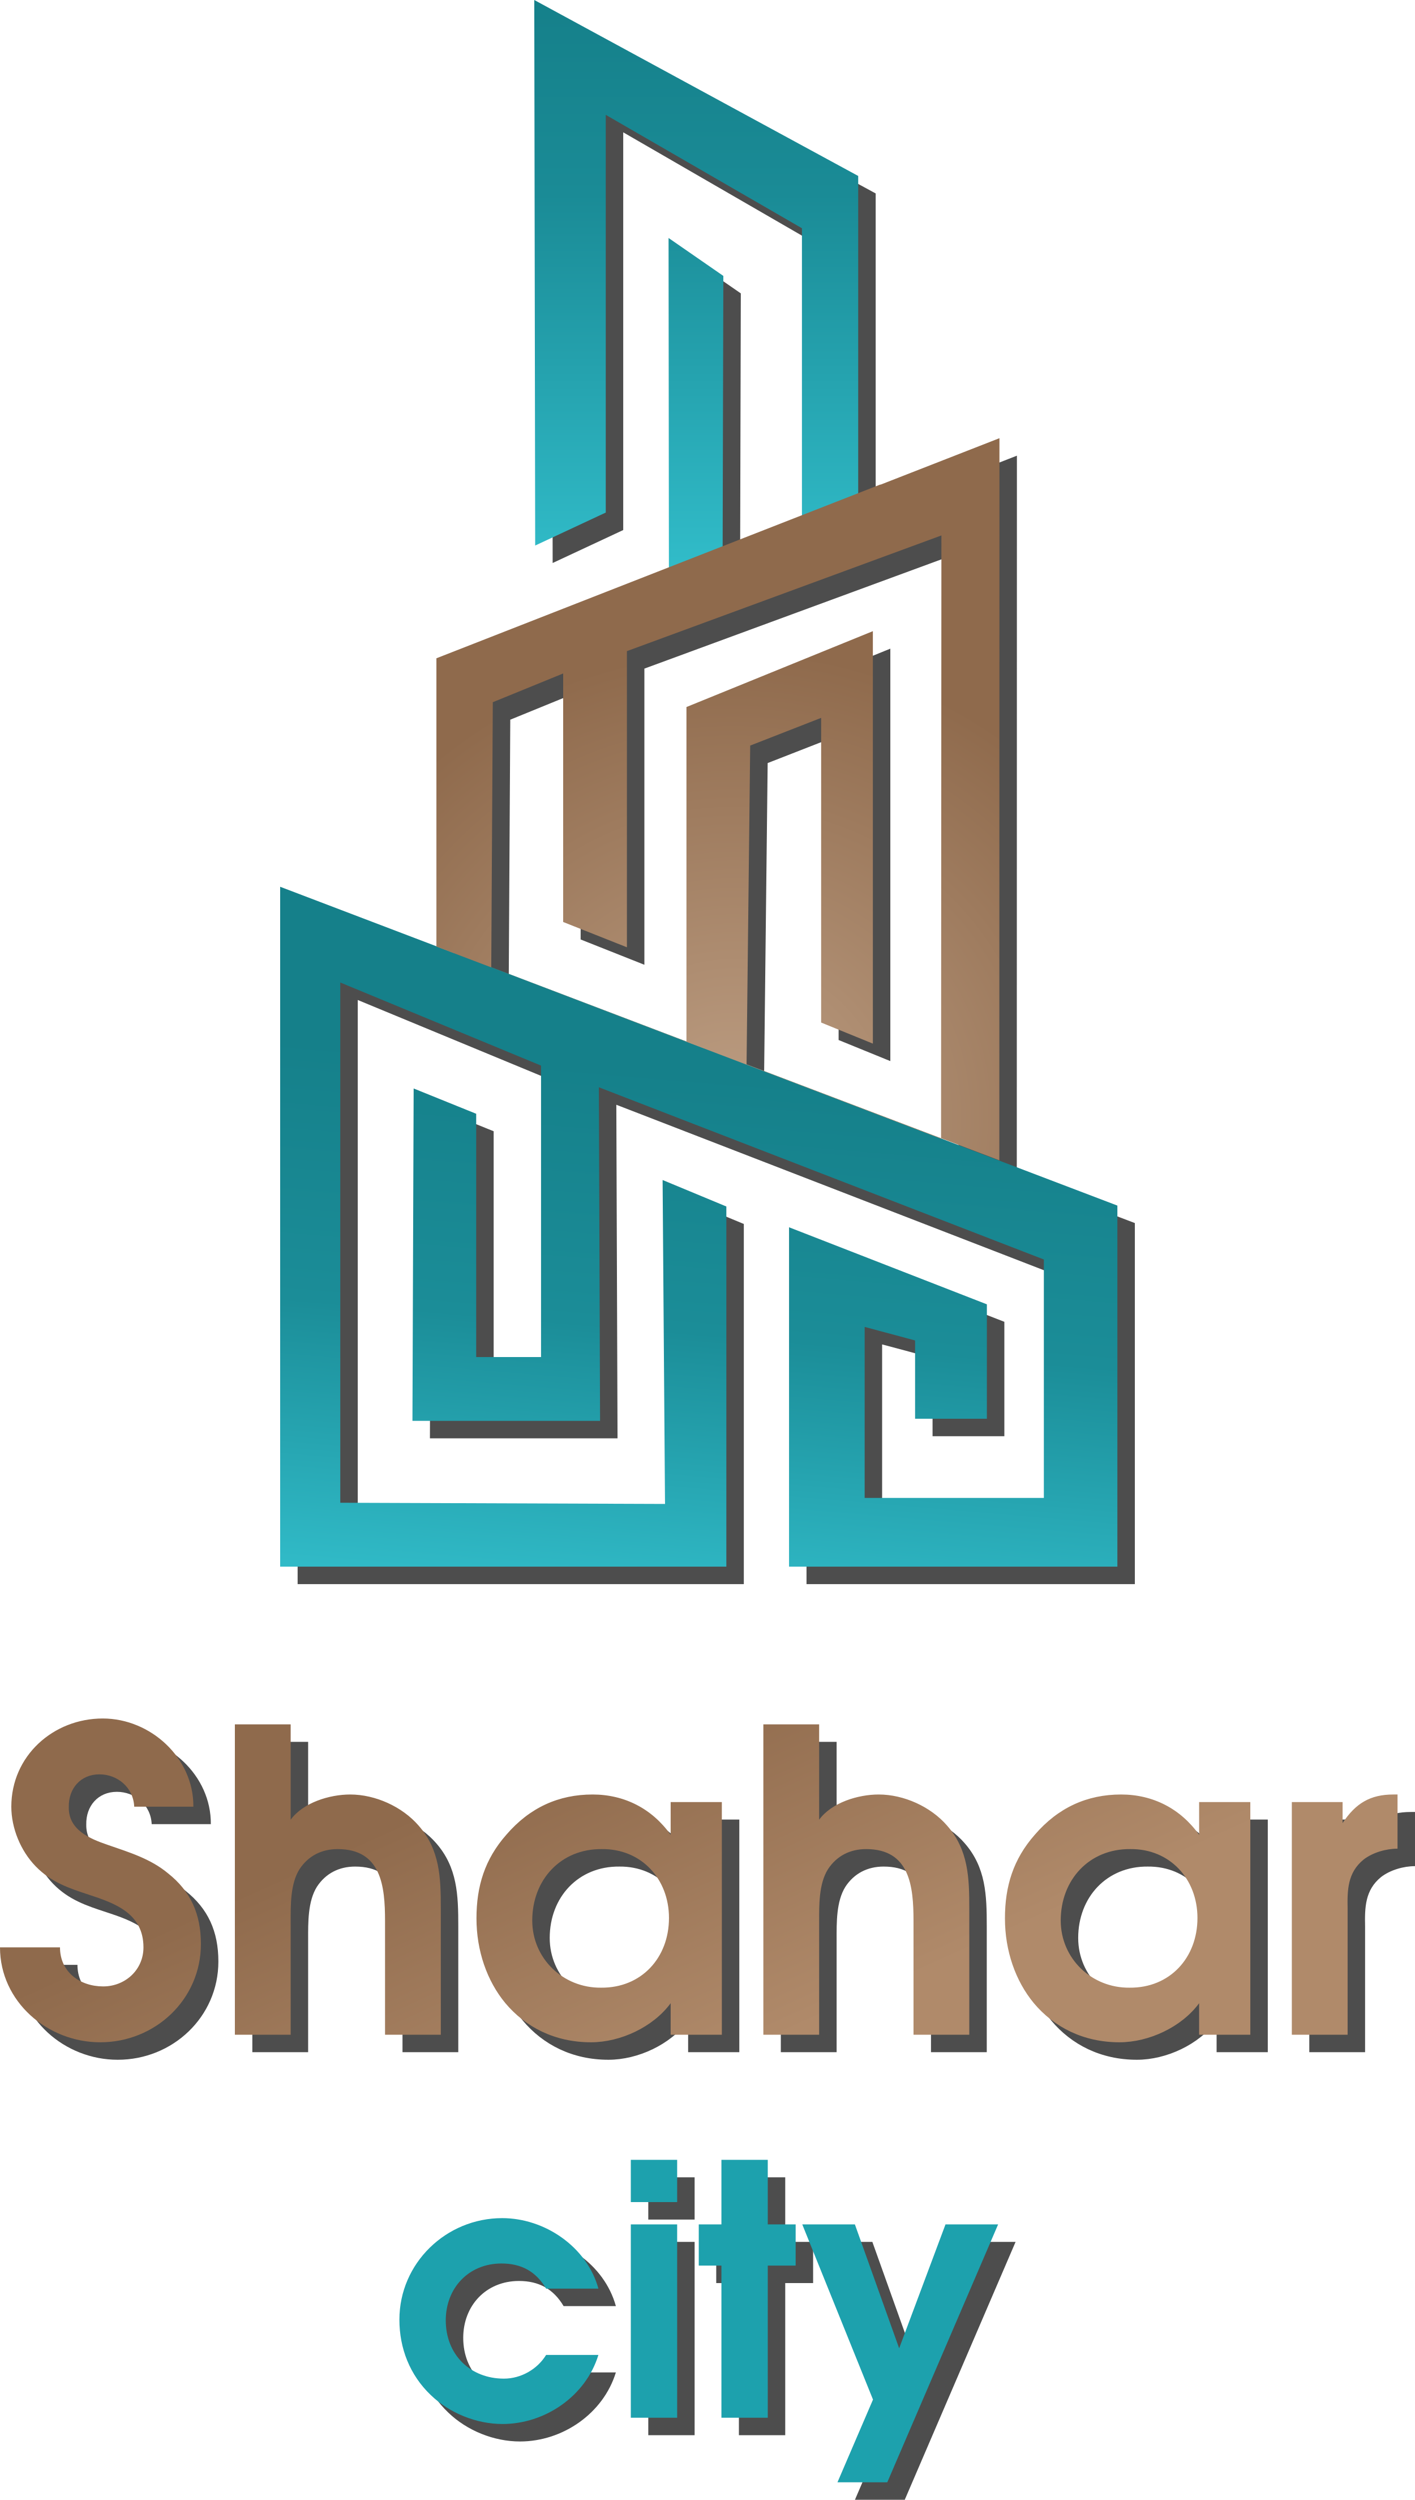 <svg width="81" height="143" viewBox="0 0 81 143" fill="none" xmlns="http://www.w3.org/2000/svg">
<g clip-path="url(#clip0)">
<path d="M35.255 135.714H32.262C31.763 136.532 30.826 137.071 29.848 137.071C27.913 137.071 26.517 135.694 26.517 133.738C26.517 131.901 27.813 130.484 29.709 130.484C30.846 130.484 31.684 130.943 32.262 131.921H35.255C34.596 129.526 32.182 127.889 29.748 127.889C26.537 127.889 23.863 130.464 23.863 133.698C23.863 135.335 24.462 136.872 25.659 138.01C26.736 139.048 28.272 139.666 29.768 139.666C32.202 139.666 34.536 138.069 35.255 135.714H35.255ZM37.11 128.248V139.307H39.763V128.248H37.11V128.248ZM37.11 124.555V126.971H39.763V124.555H37.11V124.555ZM42.297 130.604V139.307H44.95V130.604H46.546V128.248H44.95V124.555H42.297V128.248H41V130.604H42.297ZM50.974 138.269L48.94 143H51.792L58.136 128.248H55.124L52.471 135.335L49.937 128.248H46.925L50.974 138.269V138.269Z" fill="#161616" fill-opacity="0.76"/>
<path d="M4.434 112.4H1C1 115.499 3.713 117.83 6.738 117.83C9.884 117.83 12.501 115.379 12.501 112.208C12.501 110.478 11.9 109.181 10.628 108.172C9.62 107.331 8.419 106.971 7.171 106.538C6.114 106.178 4.914 105.673 4.938 104.376C4.914 103.319 5.61 102.502 6.69 102.502C7.723 102.502 8.635 103.247 8.683 104.352H12.069C12.093 101.565 9.62 99.307 6.883 99.307C4.049 99.307 1.648 101.445 1.648 104.352C1.648 105.577 2.177 106.874 3.041 107.763C3.929 108.676 4.938 109.013 6.114 109.397C7.579 109.878 9.212 110.454 9.212 112.4C9.212 113.697 8.155 114.634 6.907 114.634C5.586 114.634 4.434 113.817 4.434 112.4H4.434ZM14.445 99.643V117.397H17.639V110.935C17.639 109.998 17.615 108.772 18.143 107.931C18.647 107.163 19.415 106.778 20.328 106.778C22.825 106.778 23.041 108.892 23.041 110.886V117.397H26.234V110.19C26.234 108.412 26.186 106.826 24.962 105.433C24.025 104.352 22.488 103.655 21.048 103.655C19.872 103.655 18.359 104.112 17.639 105.097V99.643H14.445L14.445 99.643ZM42.321 117.397V104.088H39.391C39.391 105.962 39.391 105.962 39.391 105.962C38.335 104.472 36.75 103.655 34.925 103.655C32.981 103.655 31.324 104.4 29.98 105.962C28.755 107.355 28.275 108.892 28.275 110.742C28.275 112.592 28.875 114.322 29.932 115.595C31.084 116.965 32.765 117.83 34.83 117.83C36.51 117.83 38.383 116.965 39.391 115.595V117.397H42.32L42.321 117.397ZM35.454 106.778C37.711 106.754 39.295 108.484 39.295 110.718C39.295 113.001 37.711 114.73 35.406 114.706C33.245 114.73 31.468 113.049 31.468 110.862C31.468 108.532 33.101 106.754 35.454 106.778L35.454 106.778ZM44.697 99.643V117.397H47.891V110.935C47.891 109.998 47.867 108.772 48.395 107.931C48.899 107.163 49.667 106.778 50.58 106.778C53.077 106.778 53.293 108.892 53.293 110.886V117.397H56.486V110.19C56.486 108.412 56.438 106.826 55.214 105.433C54.277 104.352 52.74 103.655 51.3 103.655C50.124 103.655 48.611 104.112 47.891 105.097V99.643H44.697L44.697 99.643ZM72.573 117.397V104.088H69.643C69.643 105.962 69.643 105.962 69.643 105.962C68.587 104.472 67.002 103.655 65.177 103.655C63.233 103.655 61.576 104.4 60.232 105.962C59.007 107.355 58.527 108.892 58.527 110.742C58.527 112.592 59.127 114.322 60.184 115.595C61.336 116.965 63.017 117.83 65.081 117.83C66.762 117.83 68.635 116.965 69.643 115.595V117.397H72.572L72.573 117.397ZM65.706 106.778C67.963 106.754 69.547 108.484 69.547 110.718C69.547 113.001 67.963 114.73 65.658 114.706C63.497 114.73 61.72 113.049 61.72 110.862C61.72 108.532 63.353 106.754 65.706 106.778L65.706 106.778ZM74.949 104.088V117.397H78.143V110.214C78.119 109.109 78.143 108.124 79.055 107.379C79.583 106.97 80.352 106.754 81 106.754V103.655H80.76C79.439 103.655 78.599 104.16 77.855 105.289V104.088H74.949V104.088Z" fill="#161616" fill-opacity="0.76"/>
<path fill-rule="evenodd" clip-rule="evenodd" d="M53.602 65.643L42.467 61.406L39.026 60.096L27.852 55.844L24.713 54.65L17.037 51.728V90.621H42.579V70.018L38.93 68.503L39.068 87.034L20.479 86.965V57.205L31.971 61.958V78.63H28.259V64.714L24.679 63.267L24.61 82.281H35.35L35.281 63.198L60.754 73.05V86.69H50.496V76.907L53.383 77.681V82.16H57.493V75.615L46.168 71.207V90.621H64.963V69.966L53.602 65.643Z" fill="#161616" fill-opacity="0.76"/>
<path fill-rule="evenodd" clip-rule="evenodd" d="M31.636 32.207L35.676 30.321V7.57L46.906 14.057V30.544L50.127 29.284V11.066L31.584 1L31.636 32.206L31.636 32.207ZM39.271 14.614L39.291 33.523L42.367 32.319L42.407 16.784L39.271 14.614V14.614Z" fill="#161616" fill-opacity="0.76"/>
<path fill-rule="evenodd" clip-rule="evenodd" d="M25.982 55.149V38.657L40.559 32.955L43.636 31.751L48.175 29.976L51.396 28.716V28.729L58.212 26.067L58.205 67.376L43.736 61.886L43.944 43.651L48.005 42.066V59.495L50.966 60.701V37.106L40.295 41.446V60.58L25.982 55.149V55.149ZM54.89 31.63L54.87 66.142L43.736 61.905L40.294 60.596L29.121 56.344L29.21 41.17L33.238 39.526V53.743L36.887 55.19V38.248L54.89 31.63L54.89 31.63Z" fill="#161616" fill-opacity="0.76"/>
</g>
<g clip-path="url(#clip1)">
<path d="M34.255 134.714H31.262C30.763 135.532 29.826 136.071 28.848 136.071C26.913 136.071 25.517 134.694 25.517 132.738C25.517 130.901 26.813 129.484 28.709 129.484C29.846 129.484 30.684 129.943 31.262 130.921H34.255C33.596 128.526 31.182 126.889 28.748 126.889C25.537 126.889 22.863 129.464 22.863 132.698C22.863 134.335 23.462 135.872 24.659 137.01C25.736 138.048 27.272 138.666 28.768 138.666C31.202 138.666 33.536 137.069 34.255 134.714H34.255ZM36.11 127.248V138.307H38.763V127.248H36.11V127.248ZM36.11 123.555V125.971H38.763V123.555H36.11V123.555ZM41.297 129.604V138.307H43.95V129.604H45.546V127.248H43.95V123.555H41.297V127.248H40V129.604H41.297ZM49.974 137.269L47.94 142H50.792L57.136 127.248H54.124L51.471 134.335L48.937 127.248H45.925L49.974 137.269V137.269Z" fill="#1DA1AD"/>
<path d="M3.434 111.4H0C0 114.499 2.713 116.83 5.738 116.83C8.884 116.83 11.501 114.379 11.501 111.208C11.501 109.478 10.9 108.181 9.628 107.172C8.62 106.331 7.419 105.971 6.171 105.538C5.114 105.178 3.914 104.673 3.938 103.376C3.914 102.319 4.61 101.502 5.69 101.502C6.723 101.502 7.635 102.247 7.683 103.352H11.069C11.093 100.565 8.62 98.307 5.883 98.307C3.049 98.307 0.648 100.445 0.648 103.352C0.648 104.577 1.177 105.874 2.041 106.763C2.929 107.676 3.938 108.013 5.114 108.397C6.579 108.878 8.212 109.454 8.212 111.4C8.212 112.697 7.155 113.634 5.907 113.634C4.586 113.634 3.434 112.817 3.434 111.4H3.434ZM13.445 98.643V116.397H16.639V109.935C16.639 108.998 16.615 107.772 17.143 106.931C17.647 106.163 18.415 105.778 19.328 105.778C21.825 105.778 22.041 107.892 22.041 109.886V116.397H25.234V109.19C25.234 107.412 25.186 105.826 23.962 104.433C23.025 103.352 21.488 102.655 20.048 102.655C18.872 102.655 17.359 103.112 16.639 104.097V98.643H13.445L13.445 98.643ZM41.321 116.397V103.088H38.391C38.391 104.962 38.391 104.962 38.391 104.962C37.335 103.472 35.75 102.655 33.925 102.655C31.981 102.655 30.324 103.4 28.98 104.962C27.755 106.355 27.275 107.892 27.275 109.742C27.275 111.592 27.875 113.322 28.932 114.595C30.084 115.965 31.765 116.83 33.83 116.83C35.51 116.83 37.383 115.965 38.391 114.595V116.397H41.32L41.321 116.397ZM34.454 105.778C36.711 105.754 38.295 107.484 38.295 109.718C38.295 112.001 36.711 113.73 34.406 113.706C32.245 113.73 30.468 112.049 30.468 109.862C30.468 107.532 32.101 105.754 34.454 105.778L34.454 105.778ZM43.697 98.643V116.397H46.891V109.935C46.891 108.998 46.867 107.772 47.395 106.931C47.899 106.163 48.667 105.778 49.58 105.778C52.077 105.778 52.293 107.892 52.293 109.886V116.397H55.486V109.19C55.486 107.412 55.438 105.826 54.214 104.433C53.277 103.352 51.74 102.655 50.3 102.655C49.124 102.655 47.611 103.112 46.891 104.097V98.643H43.697L43.697 98.643ZM71.573 116.397V103.088H68.643C68.643 104.962 68.643 104.962 68.643 104.962C67.587 103.472 66.002 102.655 64.177 102.655C62.233 102.655 60.576 103.4 59.232 104.962C58.007 106.355 57.527 107.892 57.527 109.742C57.527 111.592 58.127 113.322 59.184 114.595C60.336 115.965 62.017 116.83 64.081 116.83C65.762 116.83 67.635 115.965 68.643 114.595V116.397H71.572L71.573 116.397ZM64.706 105.778C66.963 105.754 68.547 107.484 68.547 109.718C68.547 112.001 66.963 113.73 64.658 113.706C62.497 113.73 60.72 112.049 60.72 109.862C60.72 107.532 62.353 105.754 64.706 105.778L64.706 105.778ZM73.949 103.088V116.397H77.143V109.214C77.119 108.109 77.143 107.124 78.055 106.379C78.583 105.97 79.352 105.754 80 105.754V102.655H79.76C78.439 102.655 77.599 103.16 76.855 104.289V103.088H73.949V103.088Z" fill="url(#paint0_linear)"/>
<path fill-rule="evenodd" clip-rule="evenodd" d="M52.602 64.643L41.467 60.406L38.026 59.096L26.852 54.844L23.713 53.65L16.037 50.728V89.621H41.579V69.018L37.93 67.503L38.068 86.034L19.479 85.965V56.205L30.971 60.958V77.63H27.259V63.714L23.679 62.267L23.61 81.281H34.35L34.281 62.198L59.754 72.05V85.69H49.496V75.907L52.383 76.681V81.16H56.493V74.615L45.168 70.207V89.621H63.963V68.966L52.602 64.643Z" fill="url(#paint1_linear)"/>
<path fill-rule="evenodd" clip-rule="evenodd" d="M30.636 31.207L34.676 29.321V6.57L45.906 13.057V29.544L49.127 28.284V10.066L30.584 -0L30.636 31.206L30.636 31.207ZM38.271 13.614L38.291 32.523L41.367 31.319L41.407 15.784L38.271 13.614V13.614Z" fill="url(#paint2_linear)"/>
<path fill-rule="evenodd" clip-rule="evenodd" d="M24.982 54.149V37.657L39.559 31.955L42.636 30.751L47.175 28.976L50.396 27.716V27.729L57.212 25.067L57.205 66.376L42.736 60.886L42.944 42.651L47.005 41.066V58.495L49.966 59.701V36.106L39.295 40.446V59.58L24.982 54.149V54.149ZM53.89 30.63L53.87 65.142L42.736 60.905L39.294 59.596L28.121 55.344L28.21 40.17L32.238 38.526V52.743L35.887 54.19V37.248L53.89 30.63L53.89 30.63Z" fill="url(#paint3_radial)"/>
</g>
<defs>
<linearGradient id="paint0_linear" x1="44.144" y1="116.78" x2="35.847" y2="98.361" gradientUnits="userSpaceOnUse">
<stop stop-color="#B08A6A"/>
<stop offset="1" stop-color="#8F6A4C"/>
</linearGradient>
<linearGradient id="paint1_linear" x1="56.985" y1="62.831" x2="53.684" y2="101.632" gradientUnits="userSpaceOnUse">
<stop stop-color="#15808A"/>
<stop offset="0.38" stop-color="#1B8D98"/>
<stop offset="1" stop-color="#3DD5E3"/>
</linearGradient>
<linearGradient id="paint2_linear" x1="39.856" y1="-2.90469e-06" x2="39.856" y2="32.523" gradientUnits="userSpaceOnUse">
<stop stop-color="#15808A"/>
<stop offset="0.341" stop-color="#1A8B96"/>
<stop offset="1" stop-color="#31BCC9"/>
</linearGradient>
<radialGradient id="paint3_radial" cx="0" cy="0" r="1" gradientUnits="userSpaceOnUse" gradientTransform="translate(42.063 63.898) rotate(-20.113) scale(26.738 26.751)">
<stop stop-color="#BD9E83"/>
<stop offset="1" stop-color="#8F6A4C"/>
</radialGradient>
<clipPath id="clip0">
<rect width="80" height="142" fill="white" transform="translate(1 1)"/>
</clipPath>
<clipPath id="clip1">
<rect width="80" height="142" fill="white"/>
</clipPath>
</defs>
</svg>
